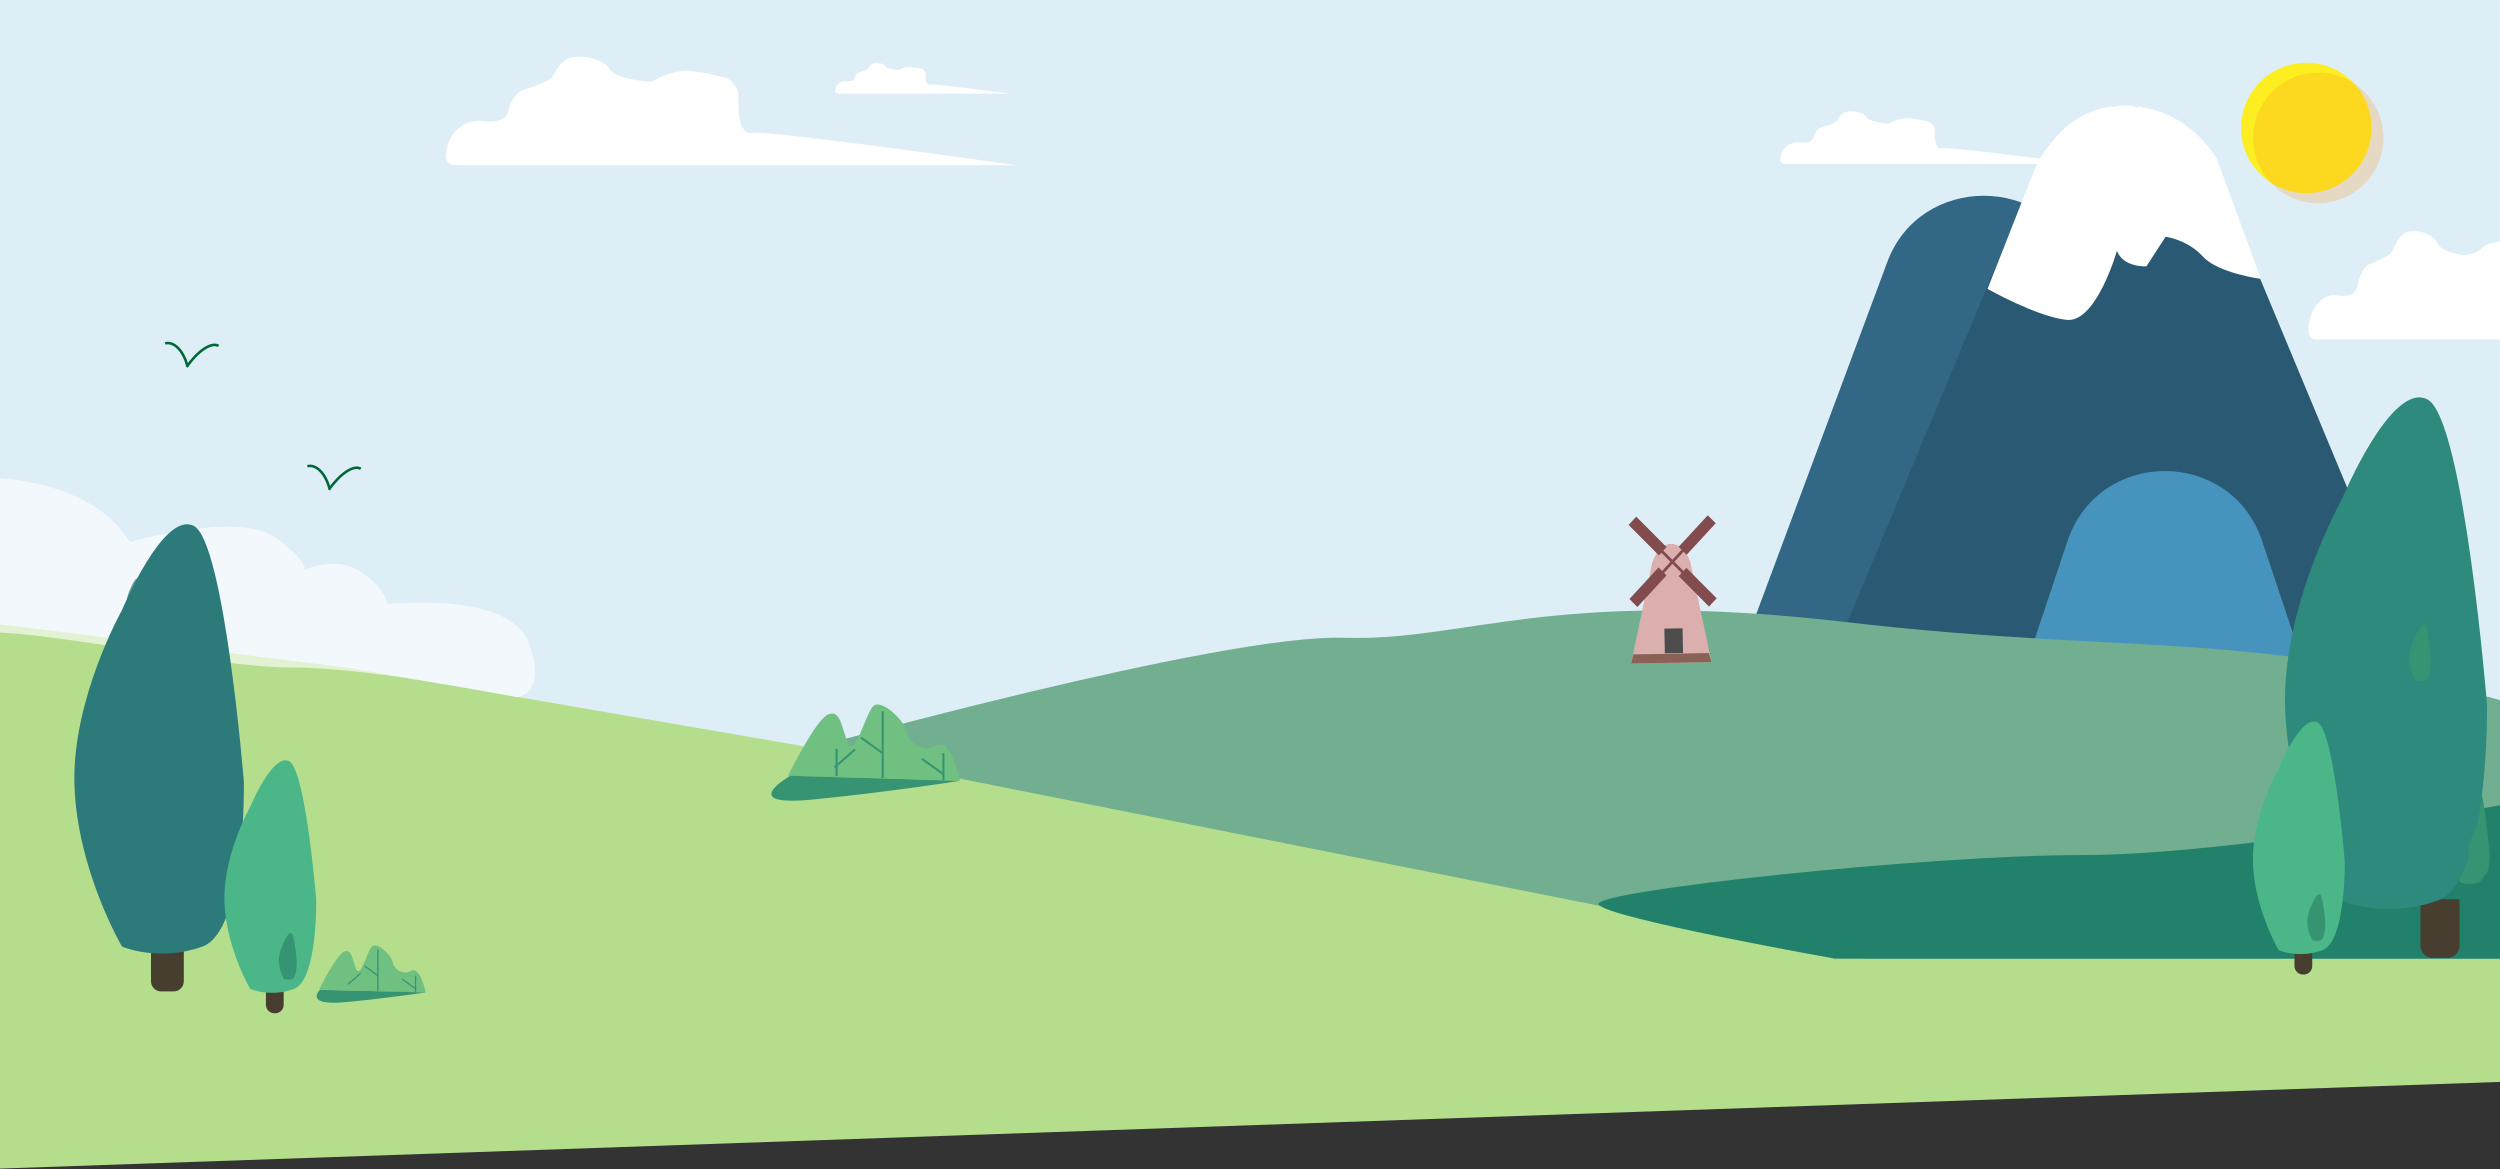 <svg xmlns="http://www.w3.org/2000/svg" xmlns:xlink="http://www.w3.org/1999/xlink" viewBox="0 0 1922 899"><rect x="0" y="0" width="1922" height="899" fill="#333333" stroke="none"/><defs><style>.cls-1,.cls-25{fill:none;}.cls-2{clip-path:url(#clip-path);}.cls-3{fill:url(#linear-gradient);}.cls-4{fill:#b5de8c;}.cls-13,.cls-5{fill:#fff;}.cls-6{fill:#fcee21;}.cls-7{fill:#f7931e;opacity:0.23;isolation:isolate;}.cls-8{fill:#326886;}.cls-9{fill:#2a5973;}.cls-10{fill:#4694be;}.cls-11{fill:#72af90;}.cls-12{fill:#22816b;}.cls-13{opacity:0.61;}.cls-14{fill:#dbafae;}.cls-15{fill:#824c4f;}.cls-16{fill:#4d4d4d;}.cls-17{fill:#896157;}.cls-18{fill:#679f9e;}.cls-19{fill:#473e2f;}.cls-20{fill:#369472;}.cls-21{fill:#2d7a7b;}.cls-22{fill:#4bb788;}.cls-23{fill:#6fc081;}.cls-24{fill:#2e8a7d;}.cls-25{stroke:#006837;stroke-miterlimit:10;stroke-width:2px;}</style><clipPath id="clip-path"><rect class="cls-1" width="1922" height="899"/></clipPath><linearGradient id="linear-gradient" x1="-103.57" y1="-4962.06" x2="-103.57" y2="-4963.06" gradientTransform="matrix(1956, 0, 0, -817, 203539.23, -4053999.5)" gradientUnits="userSpaceOnUse"><stop offset="0" stop-color="#deeef6"/><stop offset="0.03" stop-color="#deeef6"/><stop offset="1" stop-color="#deeef6"/></linearGradient></defs><g id="LANDING"><g class="cls-2"><rect id="Rectangle_209" data-name="Rectangle 209" class="cls-3" width="1922" height="817"/><path id="Path_425" data-name="Path 425" class="cls-4" d="M268.15,513.46-17,477.81V899l1956-67.82V732.47H1469.27A526.08,526.08,0,0,1,1365,722L713.27,590.14Z"/><path class="cls-5" d="M1372.2,126H1600s-99-13-107-12c-5.09.64-5.73-7.24-5.52-13a7.54,7.54,0,0,0-5.74-7.62c-5.58-1.35-13.5-3-17.74-2.34a35.32,35.32,0,0,0-12,4s-15-1-17-5c-1.32-2.64-8.17-4.67-13.36-4.38a9.86,9.86,0,0,0-7.43,4A27.62,27.62,0,0,0,1412,93c-1,2-12,5-12,5s-4,1-6,8c-1.06,3.7-6,4-10.46,3.55a13.19,13.19,0,0,0-14,8.8,16.74,16.74,0,0,0-.81,3.93A3.46,3.46,0,0,0,1372.2,126Z"/><g id="Group_177" data-name="Group 177"><g id="Group_169" data-name="Group 169"><circle id="Ellipse_48" data-name="Ellipse 48" class="cls-6" cx="1773.1" cy="98.37" r="50.13"/><circle id="Ellipse_49" data-name="Ellipse 49" class="cls-7" cx="1782.28" cy="106.03" r="50.13"/></g></g><g id="Group_159" data-name="Group 159"><path id="Path_383" data-name="Path 383" class="cls-8" d="M1451,201.31,1302.25,601H1748L1599.26,201.31C1574.06,133.56,1476.16,133.56,1451,201.31Z"/><path id="Path_384" data-name="Path 384" class="cls-9" d="M1566.26,127.92,1369.17,601h529.54L1701.62,127.92C1675.82,66,1592.06,66,1566.26,127.92Z"/><path id="Path_385" data-name="Path 385" class="cls-10" d="M1589.47,416.05,1536,576H1792.6l-53.43-159.95C1715.15,344.17,1613.48,344.17,1589.47,416.05Z"/></g><path id="Path_388" data-name="Path 388" class="cls-5" d="M1528,222.1l35.46-89.93s17.74-49.84,68-50.92,72.9,41.17,72.9,41.17l33.9,92s-32.92-4.25-44.74-17.25S1664.93,182,1664.93,182l-14.77,22.76s-17.74,1.08-22.66-11.92c0,0-15.77,55.26-38.42,53.09S1528,222.1,1528,222.1Z"/><path class="cls-11" d="M622,575.59s317-88.32,411-85.28,158-38.57,385-12.18,313,4.06,521,65V737H1434Z"/><path class="cls-12" d="M1939,616s-219.08,41.37-338.76,41.37S1223.93,684.93,1229,695.28,1410.57,737,1410.57,737H1939Z"/><path class="cls-13" d="M-17,489V367s85.36-2.79,116.78,49.79c0,0,84.5-24.73,113-2.85s20,24.81,20,24.81,24.22-12.63,44.61.91,20,24.82,20,24.82,94.5-10.67,109.22,29.92S397,536,397,536s-113-23.15-174-22.86S-8.66,476.17-17,489Z"/><g id="Group_170" data-name="Group 170"><path id="Path_401" data-name="Path 401" class="cls-14" d="M1270.19,432.76,1254,510.12l61.82-1.14-16.26-76.76C1292.66,413.15,1276.36,413.45,1270.19,432.76Z"/><g id="Group_164" data-name="Group 164"><path id="Path_402" data-name="Path 402" class="cls-15" d="M1313.88,466.33l-23.3-23.43,5.88-6.36,23.3,23.43Z"/><path id="Path_403" data-name="Path 403" class="cls-15" d="M1269.41,448l30.11-32.61,1.54,1.55L1271,449.55Z"/><path id="Path_404" data-name="Path 404" class="cls-15" d="M1271.54,416.09l31.3,31.47-1.48,1.6-31.3-31.47Z"/><path id="Path_405" data-name="Path 405" class="cls-15" d="M1252.7,460.52l22.42-24.28,6.11,6.14-22.42,24.28Z"/><path id="Path_406" data-name="Path 406" class="cls-15" d="M1275.38,427l-23.3-23.43,5.88-6.36,23.3,23.43Z"/><path id="Path_407" data-name="Path 407" class="cls-15" d="M1290.52,420.42l22.42-24.28,6.11,6.14-22.42,24.28Z"/></g><rect id="Rectangle_197" data-name="Rectangle 197" class="cls-16" x="1279.7" y="483.25" width="14" height="19" transform="translate(-8.86 23.79) rotate(-1.06)"/><path id="Path_408" data-name="Path 408" class="cls-17" d="M1315.79,509,1254,510.12l1.74-7,58.08-1.07Z"/></g><path class="cls-5" d="M349.29,127H781s-187.61-26.83-202.78-24.77c-9.65,1.31-10.85-14.94-10.45-26.93.25-7.39-4.29-14-10.89-15.71-10.57-2.79-25.57-6.09-33.61-4.84A63.56,63.56,0,0,0,500.53,63S472.1,61,468.31,52.69c-2.5-5.45-15.49-9.63-25.32-9A18.37,18.37,0,0,0,428.91,52a61.83,61.83,0,0,0-4.19,6.92C422.83,63,402,69.2,402,69.2s-7.58,2.07-11.37,16.52c-2,7.63-11.4,8.35-19.83,7.33-11.6-1.4-22.83,6.08-26.48,18.16a36.38,36.38,0,0,0-1.54,8.1C342.47,123.46,345.47,127,349.29,127Z"/><path class="cls-5" d="M1779.9,261h149.3s16.75-33.06,4.8-31c-7.61,1.31,5.91-13.18,4-25-1.08-6.67-5.86-12-8.8-15-6.27-6.47-7.86-4.25-14.2-3-4.9,1-7.15,4.6-10.28,6.32a21.29,21.29,0,0,1-14.83,2.2c-6.56-1.45-14.51-4.14-16.2-8.83-2-5.45-12.21-9.63-20-9-4.42.34-8.49,3.38-11.1,8.31a65.66,65.66,0,0,0-3.3,6.92c-1.49,4.13-17.92,10.32-17.92,10.32s-6,2.07-9,16.52c-1.58,7.63-9,8.35-15.62,7.33-9.14-1.4-18,6.08-20.87,18.16a46.38,46.38,0,0,0-1.22,8.1C1774.53,257.46,1776.9,261,1779.9,261Z"/><path id="Path_392" data-name="Path 392" class="cls-18" d="M100.92,451.07s-3.63,6.64-3.46,13a29.3,29.3,0,0,0,3.46,12.09,8.3,8.3,0,0,0,5.85,0c3.19-1.18,3-12.27,3-12.27s-1.42-17.92-3.64-19.1S100.92,451.07,100.92,451.07Z"/><path id="Rectangle_193" data-name="Rectangle 193" class="cls-19" d="M116.09,724.38H141.3v30a7.83,7.83,0,0,1-7.83,7.83h-9.55a7.82,7.82,0,0,1-7.83-7.83v-30Z"/><path id="Path_393" data-name="Path 393" class="cls-20" d="M141.52,661.52s-7.52,13.72-7.15,26.88,7.15,25,7.15,25a17.26,17.26,0,0,0,12.1,0c6.6-2.45,6.23-25.38,6.23-25.38s-2.93-37-7.51-39.48S141.52,661.52,141.52,661.52Z"/><path id="Path_391" data-name="Path 391" class="cls-21" d="M93.78,469.05s-38.43,68.41-36.55,134S93.78,727.72,93.78,727.72s28.11,12.19,61.86,0S187.5,601.2,187.5,601.2s-15-184.64-38.42-196.82S93.78,469.05,93.78,469.05Z"/><g id="Group_162" data-name="Group 162"><path id="Rectangle_194" data-name="Rectangle 194" class="cls-19" d="M204.45,758.52H218.1v13.92a6.56,6.56,0,0,1-6.56,6.56H211a6.56,6.56,0,0,1-6.56-6.56V758.52Z"/><path id="Path_394" data-name="Path 394" class="cls-22" d="M192.37,620.25s-20.81,37-19.8,72.58,19.8,67.5,19.8,67.5a48.92,48.92,0,0,0,33.5,0c18.27-6.59,17.25-68.51,17.25-68.51s-8.12-100-20.81-106.59S192.37,620.25,192.37,620.25Z"/><path id="Path_395" data-name="Path 395" class="cls-20" d="M218.22,724.48s-4.07,7.44-3.87,14.56a32.77,32.77,0,0,0,3.87,13.54,9.35,9.35,0,0,0,6.55,0c3.58-1.32,3.38-13.74,3.38-13.74s-1.59-20.06-4.07-21.38S218.22,724.48,218.22,724.48Z"/></g><path class="cls-23" d="M245.31,760.85l82.07,2.29s-4.44-20.91-11.35-16.76-14.06-2.71-14.15-6.71S289.53,722.92,285.64,728s-8.5,24.19-11.65,17.25-3.33-15.93-9.29-13.81S245.31,760.85,245.31,760.85Z"/><rect class="cls-20" x="272" y="746" width="1" height="13" transform="translate(658.78 51.57) rotate(48.77)"/><rect class="cls-20" x="285" y="740" width="1" height="13" transform="translate(1058.34 950.21) rotate(125.7)"/><rect class="cls-20" x="290" y="730" width="1" height="32"/><rect class="cls-20" x="319" y="750" width="1" height="13"/><rect class="cls-20" x="314" y="750" width="1" height="13" transform="translate(-483.38 570.51) rotate(-54.3)"/><path class="cls-20" d="M246,761s-13.05,12.5,19.62,9.44S327,763,327,763Z"/><path class="cls-23" d="M605.8,596.44l132.2,3.7s-7.15-33.69-18.29-27-22.64-4.36-22.78-10.81-19.89-27-26.17-18.79-13.69,39-18.76,27.78-5.36-25.66-15-22.24S605.8,596.44,605.8,596.44Z"/><rect class="cls-20" x="642.35" y="575.75" width="1.61" height="20.94"/><rect class="cls-20" x="648.79" y="572.52" width="1.61" height="20.94" transform="translate(659.85 -289.79) rotate(48.77)"/><rect class="cls-20" x="669.73" y="562.86" width="1.61" height="20.94" transform="translate(1527.4 363.3) rotate(125.7)"/><rect class="cls-20" x="677.79" y="546.75" width="1.61" height="51.55"/><rect class="cls-20" x="724.51" y="578.97" width="1.61" height="20.94"/><rect class="cls-20" x="716.45" y="578.97" width="1.61" height="20.94" transform="translate(-179.95 828.01) rotate(-54.3)"/><path class="cls-20" d="M607.65,596.4s-42.59,24.18,17.48,18.26S738,600.28,738,600.28Z"/><path id="Rectangle_193-2" data-name="Rectangle 193" class="cls-19" d="M1860.89,691.35h30v35.73a9.33,9.33,0,0,1-9.33,9.33h-11.38a9.33,9.33,0,0,1-9.33-9.33V691.35Z"/><path id="Path_393-2" data-name="Path 393" class="cls-20" d="M1891.19,616.46s-9,16.35-8.52,32,8.52,29.79,8.52,29.79a20.57,20.57,0,0,0,14.42,0c7.86-2.91,7.42-30.24,7.42-30.24s-3.49-44.13-9-47S1891.19,616.46,1891.19,616.46Z"/><path id="Path_391-2" data-name="Path 391" class="cls-24" d="M1800.31,384.13s-45.79,81.52-43.55,159.69,43.55,148.52,43.55,148.52,33.5,14.52,73.7,0,38-150.76,38-150.76-17.87-220-45.79-234.5S1800.31,384.13,1800.31,384.13Z"/><path id="Path_395-2" data-name="Path 395" class="cls-20" d="M1857,489.29s-4.85,8.86-4.61,17.35,4.61,16.13,4.61,16.13a11.17,11.17,0,0,0,7.81,0c4.26-1.58,4-16.37,4-16.37s-1.89-23.9-4.85-25.48S1857,489.29,1857,489.29Z"/><path id="Path_395-3" data-name="Path 395" class="cls-20" d="M1902.23,639.42s-4.85,8.85-4.61,17.34,4.61,16.14,4.61,16.14a11.17,11.17,0,0,0,7.81,0c4.26-1.58,4-16.38,4-16.38s-1.89-23.9-4.85-25.47S1902.23,639.42,1902.23,639.42Z"/><path id="Rectangle_194-2" data-name="Rectangle 194" class="cls-19" d="M1764,728.74h13.65v13.92a6.56,6.56,0,0,1-6.56,6.56h-.53a6.56,6.56,0,0,1-6.56-6.56V728.74Z"/><path id="Path_394-2" data-name="Path 394" class="cls-22" d="M1751.89,590.47s-20.81,37-19.8,72.58,19.8,67.5,19.8,67.5a48.88,48.88,0,0,0,33.49,0c18.28-6.6,17.26-68.52,17.26-68.52s-8.12-100-20.81-106.58S1751.89,590.47,1751.89,590.47Z"/><path id="Path_395-4" data-name="Path 395" class="cls-20" d="M1777.74,694.7s-4.07,7.43-3.87,14.56a32.67,32.67,0,0,0,3.87,13.54,9.35,9.35,0,0,0,6.55,0c3.58-1.32,3.38-13.75,3.38-13.75s-1.59-20-4.07-21.38S1777.74,694.7,1777.74,694.7Z"/><path class="cls-25" d="M144,281c-2.84-10.73-9.9-18.88-17-17"/><path class="cls-25" d="M168,266c-5.09-3.48-16.06,3.74-24.52,16.14"/><path class="cls-25" d="M253.33,375.45c-2.84-10.73-9.9-18.89-17-17"/><path class="cls-25" d="M277.33,360.45c-5.09-3.48-16.06,3.74-24.52,16.14"/><path class="cls-5" d="M644,72H777.52s-58-7.62-62.7-7c-3,.37-3.36-4.24-3.23-7.65a4.43,4.43,0,0,0-3.37-4.46c-3.27-.79-7.91-1.73-10.4-1.37a20.85,20.85,0,0,0-7,2.34s-8.79-.58-10-2.93c-.77-1.54-4.79-2.73-7.83-2.56a5.76,5.76,0,0,0-4.35,2.36,17.11,17.11,0,0,0-1.3,2c-.58,1.17-7,2.93-7,2.93s-2.34.59-3.52,4.69c-.62,2.17-3.52,2.37-6.13,2.08a7.72,7.72,0,0,0-8.19,5.16,9.79,9.79,0,0,0-.47,2.3A2,2,0,0,0,644,72Z"/></g></g></svg>